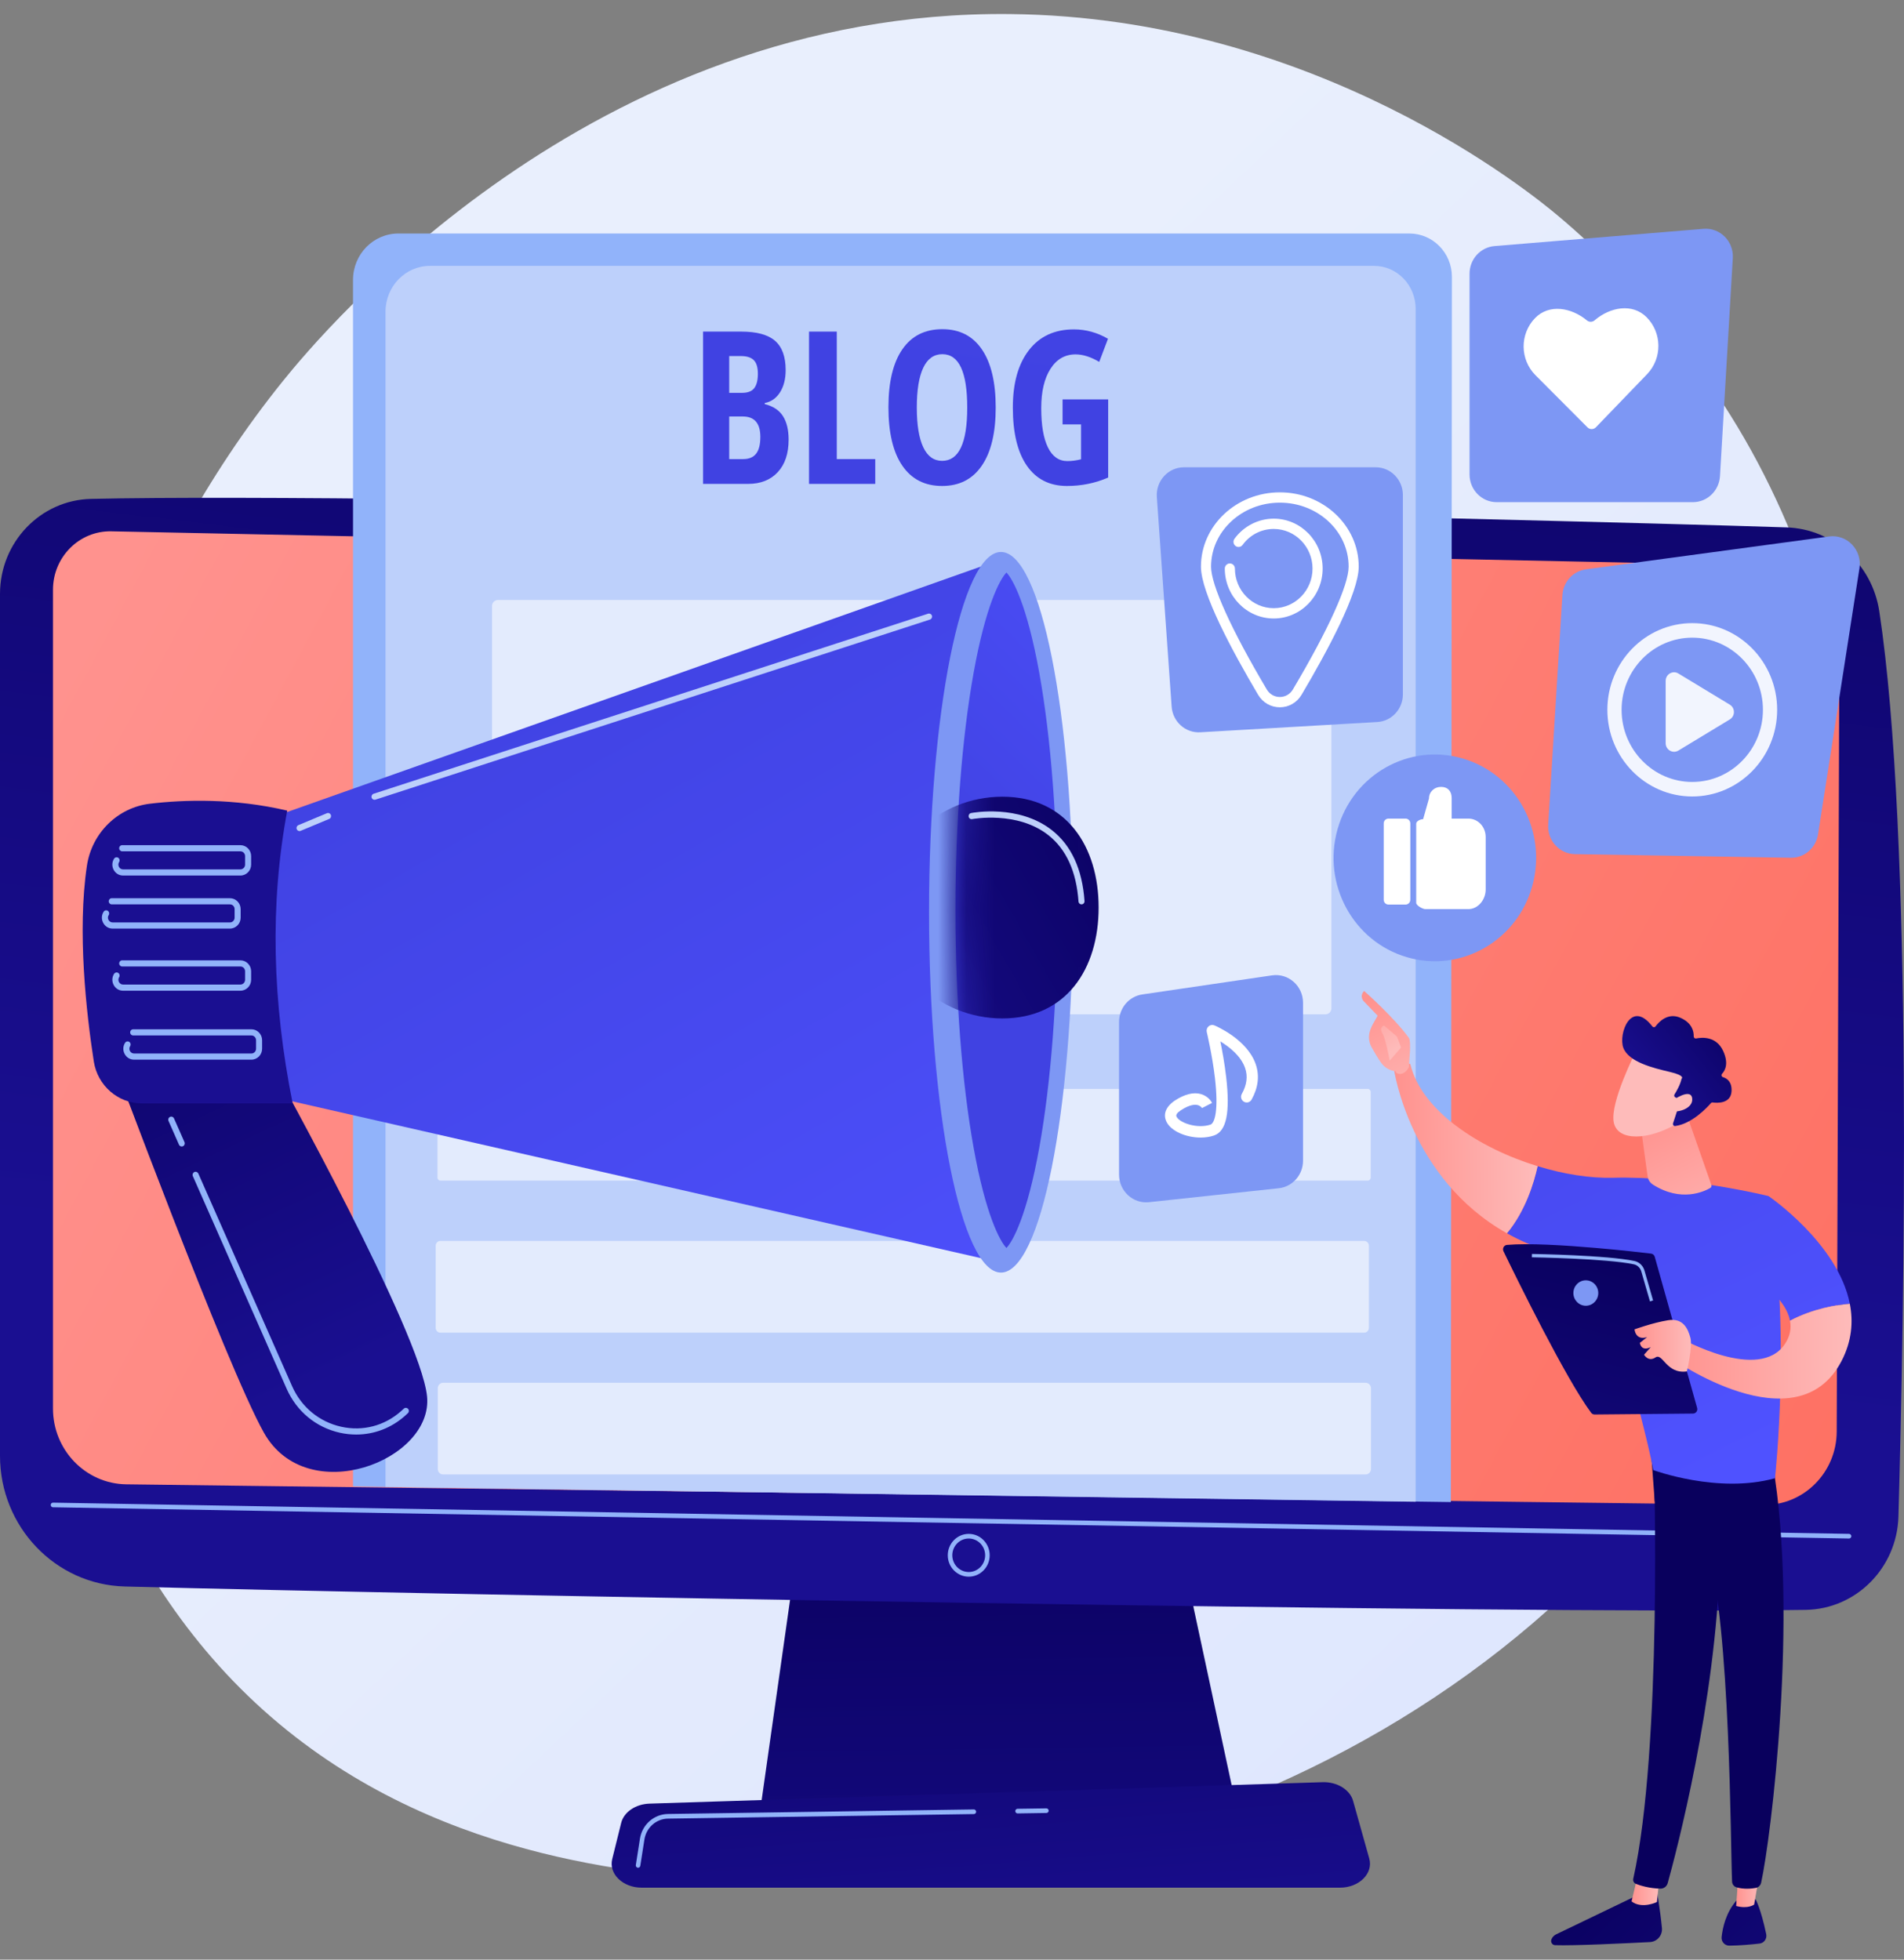 <svg width="68" height="70" viewBox="0 0 68 70" fill="none" xmlns="http://www.w3.org/2000/svg">
<rect x="0" y="0" width="68" height="70" fill="#808080" stroke="none"/>
<path d="M63.675 45.795C57.067 61.563 39.623 68.335 25.955 67.18C22.224 66.865 14.715 66.231 8.852 60.572C-2.406 49.703 -0.672 26.985 10.105 13.61C11.493 11.887 21.101 0.347 36.072 0.502C47.033 0.615 54.727 6.935 55.662 7.723C56.844 8.717 59.451 11.081 61.8 14.831C67.32 23.642 67.805 35.943 63.675 45.795Z" fill="url(#paint0_linear_5_431)"/>
<path d="M28.616 54.335L27.148 64.678H44.183L41.965 54.335H28.616Z" fill="url(#paint1_linear_5_431)"/>
<path d="M0 21.215V52.002C0 54.535 1.977 56.606 4.457 56.671C15.473 56.961 54.001 57.664 64.487 57.506C66.29 57.479 67.75 56.007 67.802 54.168C68.004 47.016 68.332 29.817 67.117 21.832C66.861 20.151 65.471 18.894 63.805 18.839C54.575 18.538 13.733 17.581 3.251 17.821C1.443 17.862 0 19.37 0 21.215Z" fill="url(#paint2_linear_5_431)"/>
<path d="M1.892 21.066V50.315C1.892 51.794 3.055 52.999 4.504 53.021L62.979 53.758C64.415 53.78 65.592 52.601 65.597 51.135L65.695 22.147C65.699 21.098 64.881 20.239 63.854 20.214L3.986 18.979C2.838 18.951 1.892 19.893 1.892 21.066Z" fill="url(#paint3_linear_5_431)"/>
<path d="M66.037 54.957C66.037 54.957 66.037 54.957 66.036 54.957L1.891 53.841C1.846 53.84 1.811 53.803 1.811 53.757C1.812 53.711 1.849 53.676 1.894 53.676L66.039 54.791C66.084 54.792 66.119 54.83 66.119 54.876C66.118 54.921 66.082 54.957 66.037 54.957Z" fill="#91B3FA"/>
<path d="M34.598 56.32C34.185 56.32 33.849 55.977 33.849 55.556C33.849 55.134 34.185 54.791 34.598 54.791C35.011 54.791 35.346 55.134 35.346 55.556C35.346 55.977 35.011 56.32 34.598 56.32ZM34.598 54.957C34.275 54.957 34.011 55.225 34.011 55.556C34.011 55.886 34.275 56.154 34.598 56.154C34.921 56.154 35.184 55.886 35.184 55.556C35.184 55.225 34.921 54.957 34.598 54.957Z" fill="#91B3FA"/>
<path d="M47.853 67.429H22.92C22.243 67.429 21.734 66.937 21.865 66.408L22.185 65.116C22.281 64.728 22.7 64.443 23.197 64.427L47.233 63.661C47.752 63.645 48.212 63.926 48.325 64.33L48.902 66.387C49.052 66.921 48.541 67.429 47.853 67.429Z" fill="url(#paint4_linear_5_431)"/>
<path d="M36.342 64.777C36.298 64.777 36.261 64.74 36.261 64.695C36.26 64.649 36.296 64.612 36.341 64.611L37.371 64.596C37.414 64.596 37.452 64.632 37.453 64.677C37.454 64.723 37.418 64.761 37.373 64.761L36.343 64.777C36.343 64.777 36.342 64.777 36.342 64.777Z" fill="#91B3FA"/>
<path d="M22.788 66.716C22.784 66.716 22.78 66.716 22.775 66.715C22.731 66.708 22.701 66.666 22.708 66.621L22.855 65.681C22.934 65.177 23.355 64.805 23.855 64.797L34.78 64.634C34.78 64.634 34.781 64.634 34.781 64.634C34.825 64.634 34.861 64.671 34.862 64.716C34.862 64.762 34.827 64.799 34.782 64.8L23.858 64.963C23.436 64.969 23.082 65.282 23.015 65.707L22.868 66.647C22.862 66.688 22.828 66.716 22.788 66.716Z" fill="#91B3FA"/>
<path d="M51.817 53.655L12.608 53.098V9.996C12.608 9.082 13.334 8.341 14.229 8.341H50.336C51.174 8.341 51.854 9.034 51.854 9.89L51.817 53.655Z" fill="#91B3FA"/>
<path d="M50.559 53.644L13.768 53.115V11.138C13.768 10.232 14.478 9.497 15.355 9.497H49.074C49.894 9.497 50.559 10.185 50.559 11.033L50.559 53.644Z" fill="#BDD0FB"/>
<g opacity="0.75">
<path opacity="0.76" d="M47.338 36.233H17.784C17.667 36.233 17.572 36.137 17.572 36.017V21.648C17.572 21.529 17.667 21.432 17.784 21.432H47.338C47.455 21.432 47.55 21.529 47.55 21.648V36.017C47.55 36.137 47.455 36.233 47.338 36.233Z" fill="white"/>
<path opacity="0.76" d="M48.848 42.173H15.73C15.672 42.173 15.625 42.125 15.625 42.066V39.004C15.625 38.945 15.672 38.897 15.73 38.897H48.848C48.907 38.897 48.954 38.945 48.954 39.004V42.066C48.954 42.125 48.907 42.173 48.848 42.173Z" fill="white"/>
<path opacity="0.76" d="M48.72 47.604H15.728C15.635 47.604 15.56 47.527 15.56 47.432V44.499C15.56 44.404 15.635 44.327 15.728 44.327H48.72C48.813 44.327 48.889 44.404 48.889 44.499V47.432C48.889 47.527 48.813 47.604 48.72 47.604Z" fill="white"/>
<path opacity="0.76" d="M48.771 52.669H15.827C15.721 52.669 15.635 52.581 15.635 52.473V49.589C15.635 49.481 15.721 49.393 15.827 49.393H48.771C48.877 49.393 48.964 49.481 48.964 49.589V52.473C48.964 52.581 48.877 52.669 48.771 52.669Z" fill="white"/>
</g>
<path d="M3.891 37.498C3.891 37.498 8.098 48.824 9.427 51.18C10.97 53.916 15.476 52.173 15.252 49.884C15.028 47.595 9.763 38.133 9.763 38.133L3.891 37.498Z" fill="url(#paint5_linear_5_431)"/>
<path d="M9.576 29.247L35.725 19.992L35.45 45.037L8.861 38.981L9.576 29.247Z" fill="url(#paint6_linear_5_431)"/>
<path d="M35.749 45.458C37.168 45.458 38.318 39.696 38.318 32.587C38.318 25.479 37.168 19.717 35.749 19.717C34.331 19.717 33.18 25.479 33.18 32.587C33.18 39.696 34.331 45.458 35.749 45.458Z" fill="#7D97F4"/>
<path d="M35.944 44.578C35.712 44.337 35.206 43.407 34.773 41.002C34.354 38.678 34.123 35.664 34.123 32.515C34.123 29.365 34.354 26.351 34.773 24.027C35.206 21.622 35.712 20.692 35.944 20.451C36.177 20.692 36.682 21.622 37.116 24.027C37.535 26.351 37.766 29.365 37.766 32.515C37.766 35.664 37.535 38.678 37.116 41.002C36.682 43.407 36.177 44.337 35.944 44.578Z" fill="url(#paint7_linear_5_431)"/>
<mask id="mask0_5_431" style="mask-type:luminance" maskUnits="userSpaceOnUse" x="34" y="20" width="7" height="25">
<path d="M35.944 44.578C35.712 44.337 35.206 43.407 34.773 41.002C34.354 38.678 34.123 35.664 34.123 32.515C34.123 29.365 34.354 26.351 34.773 24.027C35.206 21.622 35.712 20.692 35.944 20.451C36.177 20.692 36.682 21.622 37.116 24.027C37.535 26.351 40.843 29.365 40.843 32.515C40.843 35.664 37.535 38.678 37.116 41.002C36.682 43.407 36.177 44.337 35.944 44.578Z" fill="white"/>
</mask>
<g mask="url(#mask0_5_431)">
<path d="M39.237 32.419C39.237 34.606 38.083 36.379 35.799 36.379C33.515 36.379 31.663 34.606 31.663 32.419C31.663 30.232 33.515 28.459 35.799 28.459C38.083 28.459 39.237 30.232 39.237 32.419Z" fill="url(#paint8_linear_5_431)"/>
</g>
<path d="M5.358 28.709C6.588 28.563 8.352 28.51 10.259 28.956C9.631 32.307 9.726 35.799 10.453 39.415H5.073C4.216 39.415 3.484 38.779 3.35 37.915C3.082 36.181 2.755 33.268 3.104 30.928C3.279 29.754 4.202 28.846 5.358 28.709Z" fill="url(#paint9_linear_5_431)"/>
<path d="M8.586 31.275H4.395C4.253 31.275 4.128 31.199 4.059 31.071C3.992 30.944 3.997 30.795 4.074 30.673C4.107 30.622 4.173 30.607 4.223 30.64C4.273 30.673 4.288 30.741 4.255 30.792C4.222 30.846 4.219 30.91 4.249 30.966C4.278 31.022 4.333 31.055 4.395 31.055H8.586C8.678 31.055 8.753 30.979 8.753 30.885V30.58C8.753 30.486 8.678 30.41 8.586 30.41H4.364C4.305 30.41 4.256 30.361 4.256 30.3C4.256 30.239 4.305 30.19 4.364 30.19H8.586C8.797 30.19 8.969 30.365 8.969 30.58V30.885C8.969 31.1 8.797 31.275 8.586 31.275Z" fill="#91B3FA"/>
<path d="M8.213 33.17H4.021C3.879 33.17 3.754 33.093 3.686 32.966C3.618 32.838 3.623 32.69 3.701 32.568C3.733 32.517 3.8 32.502 3.85 32.535C3.9 32.568 3.914 32.636 3.882 32.687C3.848 32.74 3.845 32.805 3.875 32.861C3.905 32.916 3.959 32.95 4.021 32.95H8.213C8.305 32.95 8.379 32.873 8.379 32.779V32.475C8.379 32.381 8.305 32.305 8.213 32.305H3.99C3.931 32.305 3.883 32.256 3.883 32.195C3.883 32.134 3.931 32.085 3.99 32.085H8.213C8.423 32.085 8.595 32.26 8.595 32.475V32.779C8.595 32.995 8.423 33.17 8.213 33.17Z" fill="#91B3FA"/>
<path d="M13.375 28.569C13.329 28.569 13.287 28.539 13.272 28.493C13.254 28.435 13.286 28.373 13.342 28.354L33.148 21.921C33.204 21.903 33.265 21.935 33.283 21.992C33.301 22.05 33.27 22.112 33.213 22.131L13.408 28.564C13.397 28.567 13.386 28.569 13.375 28.569Z" fill="#BDD0FB"/>
<path d="M10.697 29.687C10.655 29.687 10.614 29.661 10.597 29.618C10.575 29.562 10.601 29.498 10.656 29.475L11.675 29.049C11.73 29.026 11.793 29.053 11.816 29.11C11.838 29.166 11.812 29.23 11.757 29.253L10.738 29.678C10.724 29.684 10.71 29.687 10.697 29.687Z" fill="#BDD0FB"/>
<path d="M8.586 35.389H4.395C4.253 35.389 4.128 35.312 4.06 35.185C3.992 35.057 3.997 34.908 4.074 34.786C4.107 34.736 4.173 34.721 4.223 34.754C4.273 34.787 4.288 34.855 4.255 34.906C4.222 34.959 4.219 35.024 4.249 35.08C4.279 35.135 4.333 35.169 4.395 35.169H8.586C8.678 35.169 8.753 35.092 8.753 34.998V34.694C8.753 34.6 8.678 34.524 8.586 34.524H4.364C4.305 34.524 4.256 34.475 4.256 34.414C4.256 34.353 4.305 34.304 4.364 34.304H8.586C8.797 34.304 8.969 34.479 8.969 34.694V34.998C8.969 35.214 8.797 35.389 8.586 35.389Z" fill="#91B3FA"/>
<path d="M8.979 37.852H4.788C4.645 37.852 4.52 37.776 4.452 37.648C4.384 37.52 4.389 37.372 4.467 37.25C4.499 37.199 4.566 37.184 4.616 37.217C4.666 37.25 4.68 37.318 4.648 37.369C4.614 37.422 4.612 37.487 4.641 37.543C4.671 37.599 4.726 37.632 4.788 37.632H8.979C9.071 37.632 9.145 37.556 9.145 37.462V37.157C9.145 37.063 9.071 36.987 8.979 36.987H4.757C4.697 36.987 4.649 36.938 4.649 36.877C4.649 36.816 4.697 36.767 4.757 36.767H8.979C9.19 36.767 9.361 36.942 9.361 37.157V37.462C9.361 37.677 9.19 37.852 8.979 37.852Z" fill="#91B3FA"/>
<path d="M12.722 51.243C12.529 51.243 12.334 51.222 12.139 51.179C11.287 50.989 10.593 50.416 10.236 49.605L6.887 42.012C6.863 41.956 6.887 41.891 6.941 41.866C6.996 41.841 7.059 41.866 7.084 41.921L10.432 49.515C10.761 50.261 11.4 50.789 12.185 50.964C12.956 51.136 13.736 50.932 14.326 50.405C14.358 50.377 14.389 50.348 14.421 50.318C14.465 50.277 14.533 50.28 14.574 50.325C14.614 50.37 14.611 50.44 14.567 50.48C14.534 50.511 14.501 50.541 14.468 50.571C13.976 51.011 13.361 51.243 12.722 51.243Z" fill="#91B3FA"/>
<path d="M6.49 40.954C6.449 40.954 6.41 40.929 6.392 40.889L6.019 40.042C5.994 39.986 6.018 39.921 6.073 39.896C6.127 39.871 6.191 39.896 6.215 39.951L6.589 40.798C6.613 40.854 6.589 40.919 6.535 40.944C6.52 40.95 6.505 40.954 6.49 40.954Z" fill="#91B3FA"/>
<path d="M38.625 32.305C38.569 32.305 38.522 32.261 38.518 32.203C38.443 31.131 38.079 30.332 37.436 29.828C36.324 28.957 34.737 29.256 34.721 29.259C34.663 29.271 34.606 29.232 34.595 29.172C34.584 29.113 34.622 29.055 34.681 29.043C34.749 29.03 36.379 28.723 37.568 29.654C38.261 30.198 38.654 31.05 38.733 32.187C38.737 32.248 38.692 32.3 38.633 32.304C38.63 32.305 38.627 32.305 38.625 32.305Z" fill="#BDD0FB"/>
<path d="M25.11 11.845H26.47C27.024 11.845 27.427 11.954 27.68 12.174C27.933 12.393 28.059 12.742 28.059 13.221C28.059 13.536 27.992 13.8 27.859 14.012C27.725 14.224 27.543 14.352 27.312 14.397V14.434C27.613 14.511 27.831 14.655 27.964 14.866C28.098 15.077 28.165 15.357 28.165 15.707C28.165 16.201 28.035 16.587 27.777 16.866C27.518 17.145 27.164 17.285 26.714 17.285H25.11V11.845H25.11ZM26.043 14.033H26.499C26.708 14.033 26.855 13.976 26.94 13.861C27.025 13.747 27.067 13.577 27.067 13.351C27.067 13.126 27.019 12.964 26.922 12.866C26.825 12.768 26.671 12.719 26.462 12.719H26.043V14.033ZM26.043 14.877V16.399H26.543C26.749 16.399 26.903 16.335 27.004 16.206C27.105 16.077 27.155 15.877 27.155 15.607C27.155 15.12 26.946 14.877 26.528 14.877L26.043 14.877Z" fill="url(#paint10_linear_5_431)"/>
<path d="M28.894 17.285V11.845H29.885V16.399H31.259V17.285H28.894Z" fill="url(#paint11_linear_5_431)"/>
<path d="M35.561 14.557C35.561 15.458 35.396 16.15 35.065 16.633C34.735 17.117 34.262 17.359 33.647 17.359C33.03 17.359 32.556 17.118 32.226 16.635C31.895 16.153 31.73 15.457 31.73 14.55C31.73 13.649 31.895 12.959 32.226 12.479C32.556 11.999 33.032 11.759 33.655 11.759C34.27 11.759 34.741 12 35.069 12.483C35.397 12.965 35.561 13.657 35.561 14.557ZM32.743 14.557C32.743 15.177 32.82 15.65 32.973 15.975C33.126 16.3 33.351 16.462 33.647 16.462C34.245 16.462 34.544 15.827 34.544 14.557C34.544 13.287 34.248 12.652 33.655 12.652C33.353 12.652 33.126 12.814 32.973 13.137C32.82 13.461 32.743 13.934 32.743 14.557Z" fill="url(#paint12_linear_5_431)"/>
<path d="M37.949 14.267H39.578V17.058C39.117 17.259 38.626 17.359 38.106 17.359C37.486 17.359 37.009 17.118 36.675 16.637C36.341 16.156 36.173 15.463 36.173 14.557C36.173 13.684 36.365 13 36.748 12.507C37.13 12.013 37.666 11.766 38.353 11.766C38.779 11.766 39.185 11.878 39.571 12.101L39.258 12.927C38.956 12.748 38.674 12.659 38.412 12.659C38.035 12.659 37.737 12.831 37.517 13.175C37.297 13.518 37.187 13.986 37.187 14.579C37.187 15.19 37.267 15.657 37.426 15.982C37.585 16.307 37.816 16.47 38.12 16.47C38.281 16.47 38.443 16.449 38.609 16.406V15.16H37.949V14.267Z" fill="url(#paint13_linear_5_431)"/>
<path d="M49.188 25.791L42.866 26.158C42.337 26.188 41.882 25.78 41.844 25.24L41.316 17.754C41.276 17.18 41.721 16.692 42.284 16.692H49.133C49.669 16.692 50.103 17.136 50.103 17.683V24.803C50.103 25.328 49.702 25.762 49.188 25.791Z" fill="#7D97F4"/>
<path d="M45.709 25.265C45.389 25.265 45.1 25.099 44.934 24.82C44.002 23.247 42.891 21.177 42.891 20.241C42.891 18.777 44.155 17.587 45.709 17.587C47.262 17.587 48.526 18.777 48.526 20.241C48.526 21.177 47.415 23.247 46.483 24.82C46.317 25.099 46.028 25.265 45.709 25.265ZM45.709 17.955C44.354 17.955 43.252 18.98 43.252 20.241C43.252 20.895 43.977 22.495 45.243 24.629C45.342 24.797 45.516 24.897 45.709 24.897C45.901 24.897 46.075 24.797 46.174 24.629C47.44 22.495 48.166 20.895 48.166 20.241C48.166 18.98 47.063 17.955 45.709 17.955Z" fill="white"/>
<path d="M45.49 22.093C44.527 22.093 43.743 21.293 43.743 20.31C43.743 20.208 43.824 20.126 43.923 20.126C44.023 20.126 44.104 20.208 44.104 20.31C44.104 21.09 44.726 21.725 45.49 21.725C46.255 21.725 46.876 21.09 46.876 20.31C46.876 19.53 46.255 18.895 45.49 18.895C45.048 18.895 44.643 19.103 44.378 19.465C44.319 19.546 44.206 19.563 44.126 19.502C44.046 19.442 44.029 19.326 44.089 19.245C44.417 18.795 44.941 18.527 45.49 18.527C46.453 18.527 47.237 19.327 47.237 20.31C47.237 21.293 46.453 22.093 45.49 22.093Z" fill="white"/>
<path d="M63.956 30.64L56.246 30.51C55.692 30.501 55.258 30.022 55.293 29.458L55.8 21.256C55.83 20.784 56.182 20.399 56.641 20.337L65.323 19.163C65.967 19.076 66.51 19.645 66.409 20.3L64.93 29.805C64.854 30.292 64.439 30.648 63.956 30.64Z" fill="#7D97F4"/>
<g opacity="0.9">
<path d="M60.438 28.451C58.766 28.451 57.406 27.062 57.406 25.355C57.406 23.648 58.766 22.259 60.438 22.259C62.11 22.259 63.47 23.648 63.47 25.355C63.47 27.062 62.11 28.451 60.438 28.451ZM60.438 22.778C59.046 22.778 57.914 23.934 57.914 25.355C57.914 26.776 59.046 27.932 60.438 27.932C61.83 27.932 62.962 26.776 62.962 25.355C62.962 23.934 61.83 22.778 60.438 22.778Z" fill="white"/>
<path fill-rule="evenodd" clip-rule="evenodd" d="M59.488 26.547V24.322C59.488 24.084 59.742 23.936 59.942 24.058L61.779 25.171C61.975 25.289 61.975 25.579 61.779 25.698L59.942 26.811C59.742 26.932 59.488 26.785 59.488 26.547Z" fill="white"/>
</g>
<path d="M45.669 42.445L41.037 42.943C40.465 43.005 39.966 42.546 39.966 41.958V36.502C39.966 36.009 40.32 35.592 40.798 35.522L45.429 34.841C46.014 34.755 46.537 35.218 46.537 35.821V41.46C46.537 41.967 46.162 42.392 45.669 42.445Z" fill="#7D97F4"/>
<path d="M42.878 40.635C42.358 40.635 41.816 40.405 41.656 40.063C41.472 39.671 41.838 39.392 41.954 39.316C42.307 39.085 42.621 39.006 42.887 39.08C43.164 39.158 43.277 39.373 43.288 39.397L42.929 39.581L42.931 39.585C42.929 39.582 42.884 39.502 42.773 39.474C42.669 39.448 42.48 39.459 42.171 39.662C42.04 39.747 41.989 39.823 42.018 39.886C42.122 40.107 42.76 40.332 43.231 40.172C43.387 40.118 43.523 39.653 43.392 38.515C43.295 37.683 43.101 36.874 43.099 36.866C43.081 36.791 43.106 36.712 43.163 36.662C43.22 36.611 43.3 36.598 43.37 36.627C43.418 36.647 44.543 37.122 44.849 38.019C44.987 38.427 44.937 38.85 44.7 39.278C44.645 39.377 44.522 39.411 44.426 39.355C44.329 39.3 44.295 39.174 44.35 39.076C44.53 38.751 44.569 38.45 44.469 38.155C44.321 37.718 43.898 37.391 43.584 37.2C43.65 37.522 43.735 37.987 43.791 38.467C43.939 39.745 43.801 40.41 43.358 40.561C43.209 40.612 43.045 40.635 42.878 40.635Z" fill="white"/>
<path d="M60.459 17.938H53.454C52.918 17.938 52.484 17.495 52.484 16.948V9.777C52.484 9.261 52.872 8.832 53.376 8.79L60.84 8.174C61.428 8.125 61.922 8.619 61.886 9.22L61.428 17.007C61.397 17.53 60.973 17.938 60.459 17.938Z" fill="#7D97F4"/>
<path d="M58.807 11.331C58.295 10.818 57.498 10.972 56.949 11.443C56.87 11.51 56.756 11.511 56.676 11.445C56.12 10.984 55.323 10.844 54.82 11.366C54.274 11.932 54.282 12.844 54.837 13.401L56.695 15.265C56.779 15.349 56.915 15.348 56.998 15.262L58.824 13.366C59.37 12.799 59.362 11.888 58.807 11.331Z" fill="white"/>
<path d="M54.721 31.662C55.272 29.702 54.161 27.657 52.242 27.095C50.322 26.533 48.319 27.666 47.768 29.626C47.217 31.586 48.327 33.63 50.247 34.192C52.167 34.755 54.17 33.621 54.721 31.662Z" fill="#7D97F4"/>
<path d="M50.368 29.413C50.368 29.318 50.293 29.241 50.199 29.241H49.587C49.494 29.241 49.418 29.318 49.418 29.413V32.139C49.418 32.235 49.494 32.312 49.587 32.312H50.199C50.293 32.312 50.368 32.235 50.368 32.139V29.413Z" fill="white"/>
<path d="M52.442 29.241H51.846V28.506C51.846 28.267 51.708 28.109 51.474 28.109H51.459C51.225 28.109 51.035 28.285 51.035 28.524L50.826 29.261C50.733 29.261 50.579 29.329 50.579 29.424V32.25C50.579 32.346 50.811 32.474 50.904 32.474H51.035H52.442C52.792 32.474 53.06 32.133 53.06 31.776V29.899C53.06 29.542 52.792 29.241 52.442 29.241Z" fill="white"/>
<path d="M59.169 67.534C59.169 67.534 59.292 68.205 59.355 68.87C59.38 69.13 59.185 69.358 58.93 69.372C58.062 69.417 56.204 69.507 55.538 69.483C55.437 69.479 55.371 69.375 55.407 69.28C55.437 69.2 55.497 69.135 55.573 69.098L58.628 67.628L59.169 67.534Z" fill="url(#paint14_linear_5_431)"/>
<path d="M59.261 67.138L59.175 67.943C59.175 67.943 58.64 68.204 58.27 67.92L58.484 67.021L59.261 67.138Z" fill="url(#paint15_linear_5_431)"/>
<path d="M59.049 52.014C59.091 52.223 59.364 62.495 58.331 67.11C58.314 67.185 58.352 67.263 58.422 67.291C58.588 67.358 58.913 67.455 59.3 67.464C59.42 67.467 59.527 67.386 59.56 67.269C59.858 66.197 61.281 60.831 61.426 55.716C61.587 50.001 61.424 55.522 61.424 55.522L61.265 51.992L59.049 52.014Z" fill="url(#paint16_linear_5_431)"/>
<path d="M62.703 67.85C62.703 67.85 62.891 68.188 63.079 69.089C63.113 69.251 63.003 69.408 62.841 69.426C62.554 69.458 62.113 69.499 61.759 69.5C61.596 69.5 61.468 69.357 61.486 69.191C61.522 68.862 61.639 68.32 62.012 67.895L62.703 67.85Z" fill="url(#paint17_linear_5_431)"/>
<path d="M62.856 66.814L62.648 68.033C62.648 68.033 62.434 68.199 62.006 68.084L62.098 66.774L62.856 66.814Z" fill="url(#paint18_linear_5_431)"/>
<path d="M63.31 52.288C64.241 57.7 63.245 65.687 62.898 67.251C62.877 67.347 62.802 67.421 62.707 67.438C62.546 67.467 62.281 67.492 62.019 67.417C61.928 67.391 61.864 67.309 61.86 67.213C61.8 65.951 61.814 58.202 60.966 55.147C60.923 54.992 60.829 54.858 60.699 54.766L59.097 53.627L58.958 51.761L63.31 52.288Z" fill="url(#paint19_linear_5_431)"/>
<path d="M57.608 42.071C60.244 42.001 63.16 42.724 63.16 42.724C63.99 47.398 63.392 52.804 63.392 52.804C61.356 53.37 59.045 52.512 59.045 52.512C58.687 50.559 57.053 45.067 57.053 45.067C55.763 44.916 54.698 44.547 53.819 44.054C54.479 43.259 54.783 42.252 54.914 41.657C55.849 41.944 56.794 42.093 57.608 42.071Z" fill="url(#paint20_linear_5_431)"/>
<path d="M49.782 38.182C50.038 37.86 50.367 38.008 50.367 38.008C50.771 39.678 52.818 41.014 54.914 41.657C54.784 42.252 54.479 43.259 53.819 44.054C50.332 42.097 49.782 38.182 49.782 38.182Z" fill="url(#paint21_linear_5_431)"/>
<path d="M49.845 38.263C49.819 38.351 50.134 38.482 50.316 38.12C50.32 37.948 50.416 37.208 50.314 37.069C49.77 36.326 48.719 35.398 48.719 35.398C48.544 35.578 48.691 35.75 48.691 35.75L49.202 36.283C49.097 36.479 48.97 36.645 48.912 36.882C48.868 37.061 48.898 37.251 48.987 37.413C49.078 37.575 49.201 37.786 49.317 37.951C49.536 38.264 49.845 38.263 49.845 38.263Z" fill="url(#paint22_linear_5_431)"/>
<path d="M49.426 36.63L49.89 37.024L50.039 37.419L49.632 37.888C49.632 37.888 49.487 37.102 49.383 36.933C49.278 36.763 49.331 36.68 49.426 36.63Z" fill="url(#paint23_linear_5_431)"/>
<path d="M62.173 45.34L63.16 42.724C63.16 42.724 65.639 44.408 66.065 46.57C65.6 46.609 64.754 46.741 63.929 47.176C63.737 46.156 62.173 45.34 62.173 45.34Z" fill="url(#paint24_linear_5_431)"/>
<path d="M60.044 47.813C60.044 47.813 62.824 49.382 63.745 48.011C63.936 47.726 63.979 47.444 63.929 47.177C64.754 46.741 65.6 46.61 66.065 46.57C66.193 47.222 66.135 47.917 65.766 48.623C64.16 51.69 59.685 48.513 59.685 48.513L60.044 47.813Z" fill="url(#paint25_linear_5_431)"/>
<path d="M60.258 39.86L61.12 42.328C61.135 42.369 61.118 42.415 61.081 42.436C60.854 42.568 60.033 42.949 59.034 42.316C58.93 42.25 58.859 42.141 58.842 42.017L58.55 39.877L60.258 39.86Z" fill="url(#paint26_linear_5_431)"/>
<path d="M58.411 37.584C58.411 37.584 57.506 39.363 57.631 40.077C57.756 40.791 58.897 40.729 59.889 40.138L60.568 38.22L58.411 37.584Z" fill="url(#paint27_linear_5_431)"/>
<path d="M59.836 39.2C59.795 39.182 59.78 39.132 59.804 39.093C59.877 38.978 60.013 38.742 60.055 38.535C60.055 38.535 60.219 38.426 59.631 38.288C59.042 38.15 58.165 37.936 57.976 37.428C57.792 36.932 58.252 35.676 59.013 36.666C59.042 36.703 59.098 36.704 59.126 36.665C59.248 36.5 59.569 36.157 60.021 36.359C60.444 36.548 60.495 36.862 60.49 37.021C60.489 37.068 60.53 37.104 60.575 37.095C60.788 37.051 61.298 37.011 61.542 37.543C61.743 37.982 61.617 38.233 61.502 38.356C61.465 38.396 61.482 38.461 61.534 38.477C61.674 38.519 61.856 38.639 61.841 38.973C61.82 39.436 61.313 39.401 61.169 39.381C61.145 39.378 61.121 39.386 61.105 39.404C60.983 39.545 60.431 40.144 59.828 40.222C59.776 40.228 59.735 40.176 59.752 40.125L60.006 39.348C60.017 39.312 60 39.272 59.966 39.257L59.836 39.2Z" fill="url(#paint28_linear_5_431)"/>
<path d="M59.732 39.311C59.732 39.311 60.384 38.845 60.435 39.232C60.487 39.618 59.85 39.798 59.532 39.657L59.732 39.311Z" fill="url(#paint29_linear_5_431)"/>
<path d="M60.612 50.292L59.098 44.893C59.081 44.832 59.029 44.787 58.967 44.78C58.693 44.747 57.898 44.655 56.98 44.576C55.874 44.481 54.59 44.403 53.822 44.469C53.713 44.478 53.648 44.596 53.696 44.696C54.132 45.598 55.927 49.263 56.826 50.464C56.856 50.504 56.902 50.527 56.951 50.527L60.465 50.494C60.567 50.493 60.641 50.392 60.612 50.292Z" fill="url(#paint30_linear_5_431)"/>
<path d="M60.246 48.988C60.246 48.988 60.457 48.102 60.372 47.788C60.287 47.474 60.122 47.07 59.573 47.16C59.023 47.249 58.375 47.486 58.375 47.486C58.375 47.486 58.408 47.895 58.825 47.763L58.566 47.968C58.566 47.968 58.603 48.295 58.956 48.12L58.715 48.392C58.715 48.392 58.867 48.661 59.126 48.488C59.386 48.315 59.51 49.094 60.246 48.988Z" fill="url(#paint31_linear_5_431)"/>
<path d="M57.081 46.188C57.081 46.438 56.882 46.642 56.636 46.642C56.391 46.642 56.192 46.438 56.192 46.188C56.192 45.937 56.391 45.734 56.636 45.734C56.882 45.734 57.081 45.937 57.081 46.188Z" fill="#7D97F4"/>
<path d="M58.927 46.487L59.039 46.453L58.731 45.385C58.681 45.211 58.544 45.081 58.373 45.044C57.395 44.836 54.821 44.794 54.712 44.792L54.71 44.912C54.737 44.912 57.382 44.956 58.349 45.162C58.477 45.189 58.581 45.288 58.618 45.419L58.927 46.487Z" fill="#91B3FA"/>
<defs>
<linearGradient id="paint0_linear_5_431" x1="70.377" y1="75.992" x2="21.218" y2="24.011" gradientUnits="userSpaceOnUse">
<stop stop-color="#DAE3FE"/>
<stop offset="1" stop-color="#E9EFFD"/>
</linearGradient>
<linearGradient id="paint1_linear_5_431" x1="35.493" y1="52.147" x2="35.835" y2="75.968" gradientUnits="userSpaceOnUse">
<stop stop-color="#09005D"/>
<stop offset="1" stop-color="#1A0F91"/>
</linearGradient>
<linearGradient id="paint2_linear_5_431" x1="38.668" y1="-3.173" x2="32.507" y2="47.459" gradientUnits="userSpaceOnUse">
<stop stop-color="#09005D"/>
<stop offset="1" stop-color="#1A0F91"/>
</linearGradient>
<linearGradient id="paint3_linear_5_431" x1="67.403" y1="55.261" x2="3.538" y2="20.972" gradientUnits="userSpaceOnUse">
<stop stop-color="#FE7062"/>
<stop offset="1" stop-color="#FF928E"/>
</linearGradient>
<linearGradient id="paint4_linear_5_431" x1="34.252" y1="51.913" x2="35.793" y2="71.032" gradientUnits="userSpaceOnUse">
<stop stop-color="#09005D"/>
<stop offset="1" stop-color="#1A0F91"/>
</linearGradient>
<linearGradient id="paint5_linear_5_431" x1="3.204" y1="30.158" x2="12.213" y2="49.14" gradientUnits="userSpaceOnUse">
<stop stop-color="#09005D"/>
<stop offset="1" stop-color="#1A0F91"/>
</linearGradient>
<linearGradient id="paint6_linear_5_431" x1="18.505" y1="22.599" x2="35.767" y2="52.719" gradientUnits="userSpaceOnUse">
<stop stop-color="#4042E2"/>
<stop offset="1" stop-color="#4F52FF"/>
</linearGradient>
<linearGradient id="paint7_linear_5_431" x1="35.6" y1="32.887" x2="47.019" y2="21.043" gradientUnits="userSpaceOnUse">
<stop stop-color="#4042E2"/>
<stop offset="1" stop-color="#4F52FF"/>
</linearGradient>
<linearGradient id="paint8_linear_5_431" x1="41.835" y1="28.769" x2="28.096" y2="36.629" gradientUnits="userSpaceOnUse">
<stop stop-color="#09005D"/>
<stop offset="1" stop-color="#1A0F91"/>
</linearGradient>
<linearGradient id="paint9_linear_5_431" x1="19.316" y1="10.276" x2="14.224" y2="19.921" gradientUnits="userSpaceOnUse">
<stop stop-color="#09005D"/>
<stop offset="1" stop-color="#1A0F91"/>
</linearGradient>
<linearGradient id="paint10_linear_5_431" x1="26.791" y1="12.572" x2="30.043" y2="-13.413" gradientUnits="userSpaceOnUse">
<stop stop-color="#4042E2"/>
<stop offset="1" stop-color="#4F52FF"/>
</linearGradient>
<linearGradient id="paint11_linear_5_431" x1="30.264" y1="13.007" x2="33.515" y2="-12.979" gradientUnits="userSpaceOnUse">
<stop stop-color="#4042E2"/>
<stop offset="1" stop-color="#4F52FF"/>
</linearGradient>
<linearGradient id="paint12_linear_5_431" x1="33.778" y1="13.447" x2="37.03" y2="-12.539" gradientUnits="userSpaceOnUse">
<stop stop-color="#4042E2"/>
<stop offset="1" stop-color="#4F52FF"/>
</linearGradient>
<linearGradient id="paint13_linear_5_431" x1="38.076" y1="13.984" x2="41.327" y2="-12.002" gradientUnits="userSpaceOnUse">
<stop stop-color="#4042E2"/>
<stop offset="1" stop-color="#4F52FF"/>
</linearGradient>
<linearGradient id="paint14_linear_5_431" x1="55.608" y1="66.639" x2="67.211" y2="78.769" gradientUnits="userSpaceOnUse">
<stop stop-color="#09005D"/>
<stop offset="1" stop-color="#1A0F91"/>
</linearGradient>
<linearGradient id="paint15_linear_5_431" x1="59.264" y1="67.53" x2="58.266" y2="67.539" gradientUnits="userSpaceOnUse">
<stop stop-color="#FEBBBA"/>
<stop offset="1" stop-color="#FF928E"/>
</linearGradient>
<linearGradient id="paint16_linear_5_431" x1="-278.016" y1="-366.744" x2="-287.281" y2="-377.965" gradientUnits="userSpaceOnUse">
<stop stop-color="#09005D"/>
<stop offset="1" stop-color="#1A0F91"/>
</linearGradient>
<linearGradient id="paint17_linear_5_431" x1="58.107" y1="64.248" x2="69.711" y2="76.379" gradientUnits="userSpaceOnUse">
<stop stop-color="#09005D"/>
<stop offset="1" stop-color="#1A0F91"/>
</linearGradient>
<linearGradient id="paint18_linear_5_431" x1="62.861" y1="67.443" x2="62" y2="67.451" gradientUnits="userSpaceOnUse">
<stop stop-color="#FEBBBA"/>
<stop offset="1" stop-color="#FF928E"/>
</linearGradient>
<linearGradient id="paint19_linear_5_431" x1="-276.421" y1="-368.063" x2="-285.685" y2="-379.284" gradientUnits="userSpaceOnUse">
<stop stop-color="#09005D"/>
<stop offset="1" stop-color="#1A0F91"/>
</linearGradient>
<linearGradient id="paint20_linear_5_431" x1="50.966" y1="27.616" x2="63.05" y2="51.927" gradientUnits="userSpaceOnUse">
<stop stop-color="#4042E2"/>
<stop offset="1" stop-color="#4F52FF"/>
</linearGradient>
<linearGradient id="paint21_linear_5_431" x1="54.908" y1="40.986" x2="49.808" y2="41.033" gradientUnits="userSpaceOnUse">
<stop stop-color="#FEBBBA"/>
<stop offset="1" stop-color="#FF928E"/>
</linearGradient>
<linearGradient id="paint22_linear_5_431" x1="50.802" y1="39.642" x2="48.849" y2="35.732" gradientUnits="userSpaceOnUse">
<stop stop-color="#FEBBBA"/>
<stop offset="1" stop-color="#FF928E"/>
</linearGradient>
<linearGradient id="paint23_linear_5_431" x1="49.8" y1="37.516" x2="48.309" y2="35.317" gradientUnits="userSpaceOnUse">
<stop stop-color="#FEBBBA"/>
<stop offset="1" stop-color="#FF928E"/>
</linearGradient>
<linearGradient id="paint24_linear_5_431" x1="54.58" y1="25.82" x2="66.664" y2="50.13" gradientUnits="userSpaceOnUse">
<stop stop-color="#4042E2"/>
<stop offset="1" stop-color="#4F52FF"/>
</linearGradient>
<linearGradient id="paint25_linear_5_431" x1="66.137" y1="48.251" x2="59.683" y2="48.311" gradientUnits="userSpaceOnUse">
<stop stop-color="#FEBBBA"/>
<stop offset="1" stop-color="#FF928E"/>
</linearGradient>
<linearGradient id="paint26_linear_5_431" x1="61.491" y1="44.859" x2="58.944" y2="39.953" gradientUnits="userSpaceOnUse">
<stop stop-color="#FEBBBA"/>
<stop offset="1" stop-color="#FF928E"/>
</linearGradient>
<linearGradient id="paint27_linear_5_431" x1="107.761" y1="-243.395" x2="108.576" y2="-247.93" gradientUnits="userSpaceOnUse">
<stop stop-color="#FEBBBA"/>
<stop offset="1" stop-color="#FF928E"/>
</linearGradient>
<linearGradient id="paint28_linear_5_431" x1="62.198" y1="36" x2="58.543" y2="38.884" gradientUnits="userSpaceOnUse">
<stop stop-color="#09005D"/>
<stop offset="1" stop-color="#1A0F91"/>
</linearGradient>
<linearGradient id="paint29_linear_5_431" x1="108.705" y1="-243.225" x2="109.519" y2="-247.76" gradientUnits="userSpaceOnUse">
<stop stop-color="#FEBBBA"/>
<stop offset="1" stop-color="#FF928E"/>
</linearGradient>
<linearGradient id="paint30_linear_5_431" x1="57.952" y1="44.065" x2="54.25" y2="59.178" gradientUnits="userSpaceOnUse">
<stop stop-color="#09005D"/>
<stop offset="1" stop-color="#1A0F91"/>
</linearGradient>
<linearGradient id="paint31_linear_5_431" x1="60.392" y1="48.072" x2="58.375" y2="48.072" gradientUnits="userSpaceOnUse">
<stop stop-color="#FEBBBA"/>
<stop offset="1" stop-color="#FF928E"/>
</linearGradient>
</defs>
</svg>

